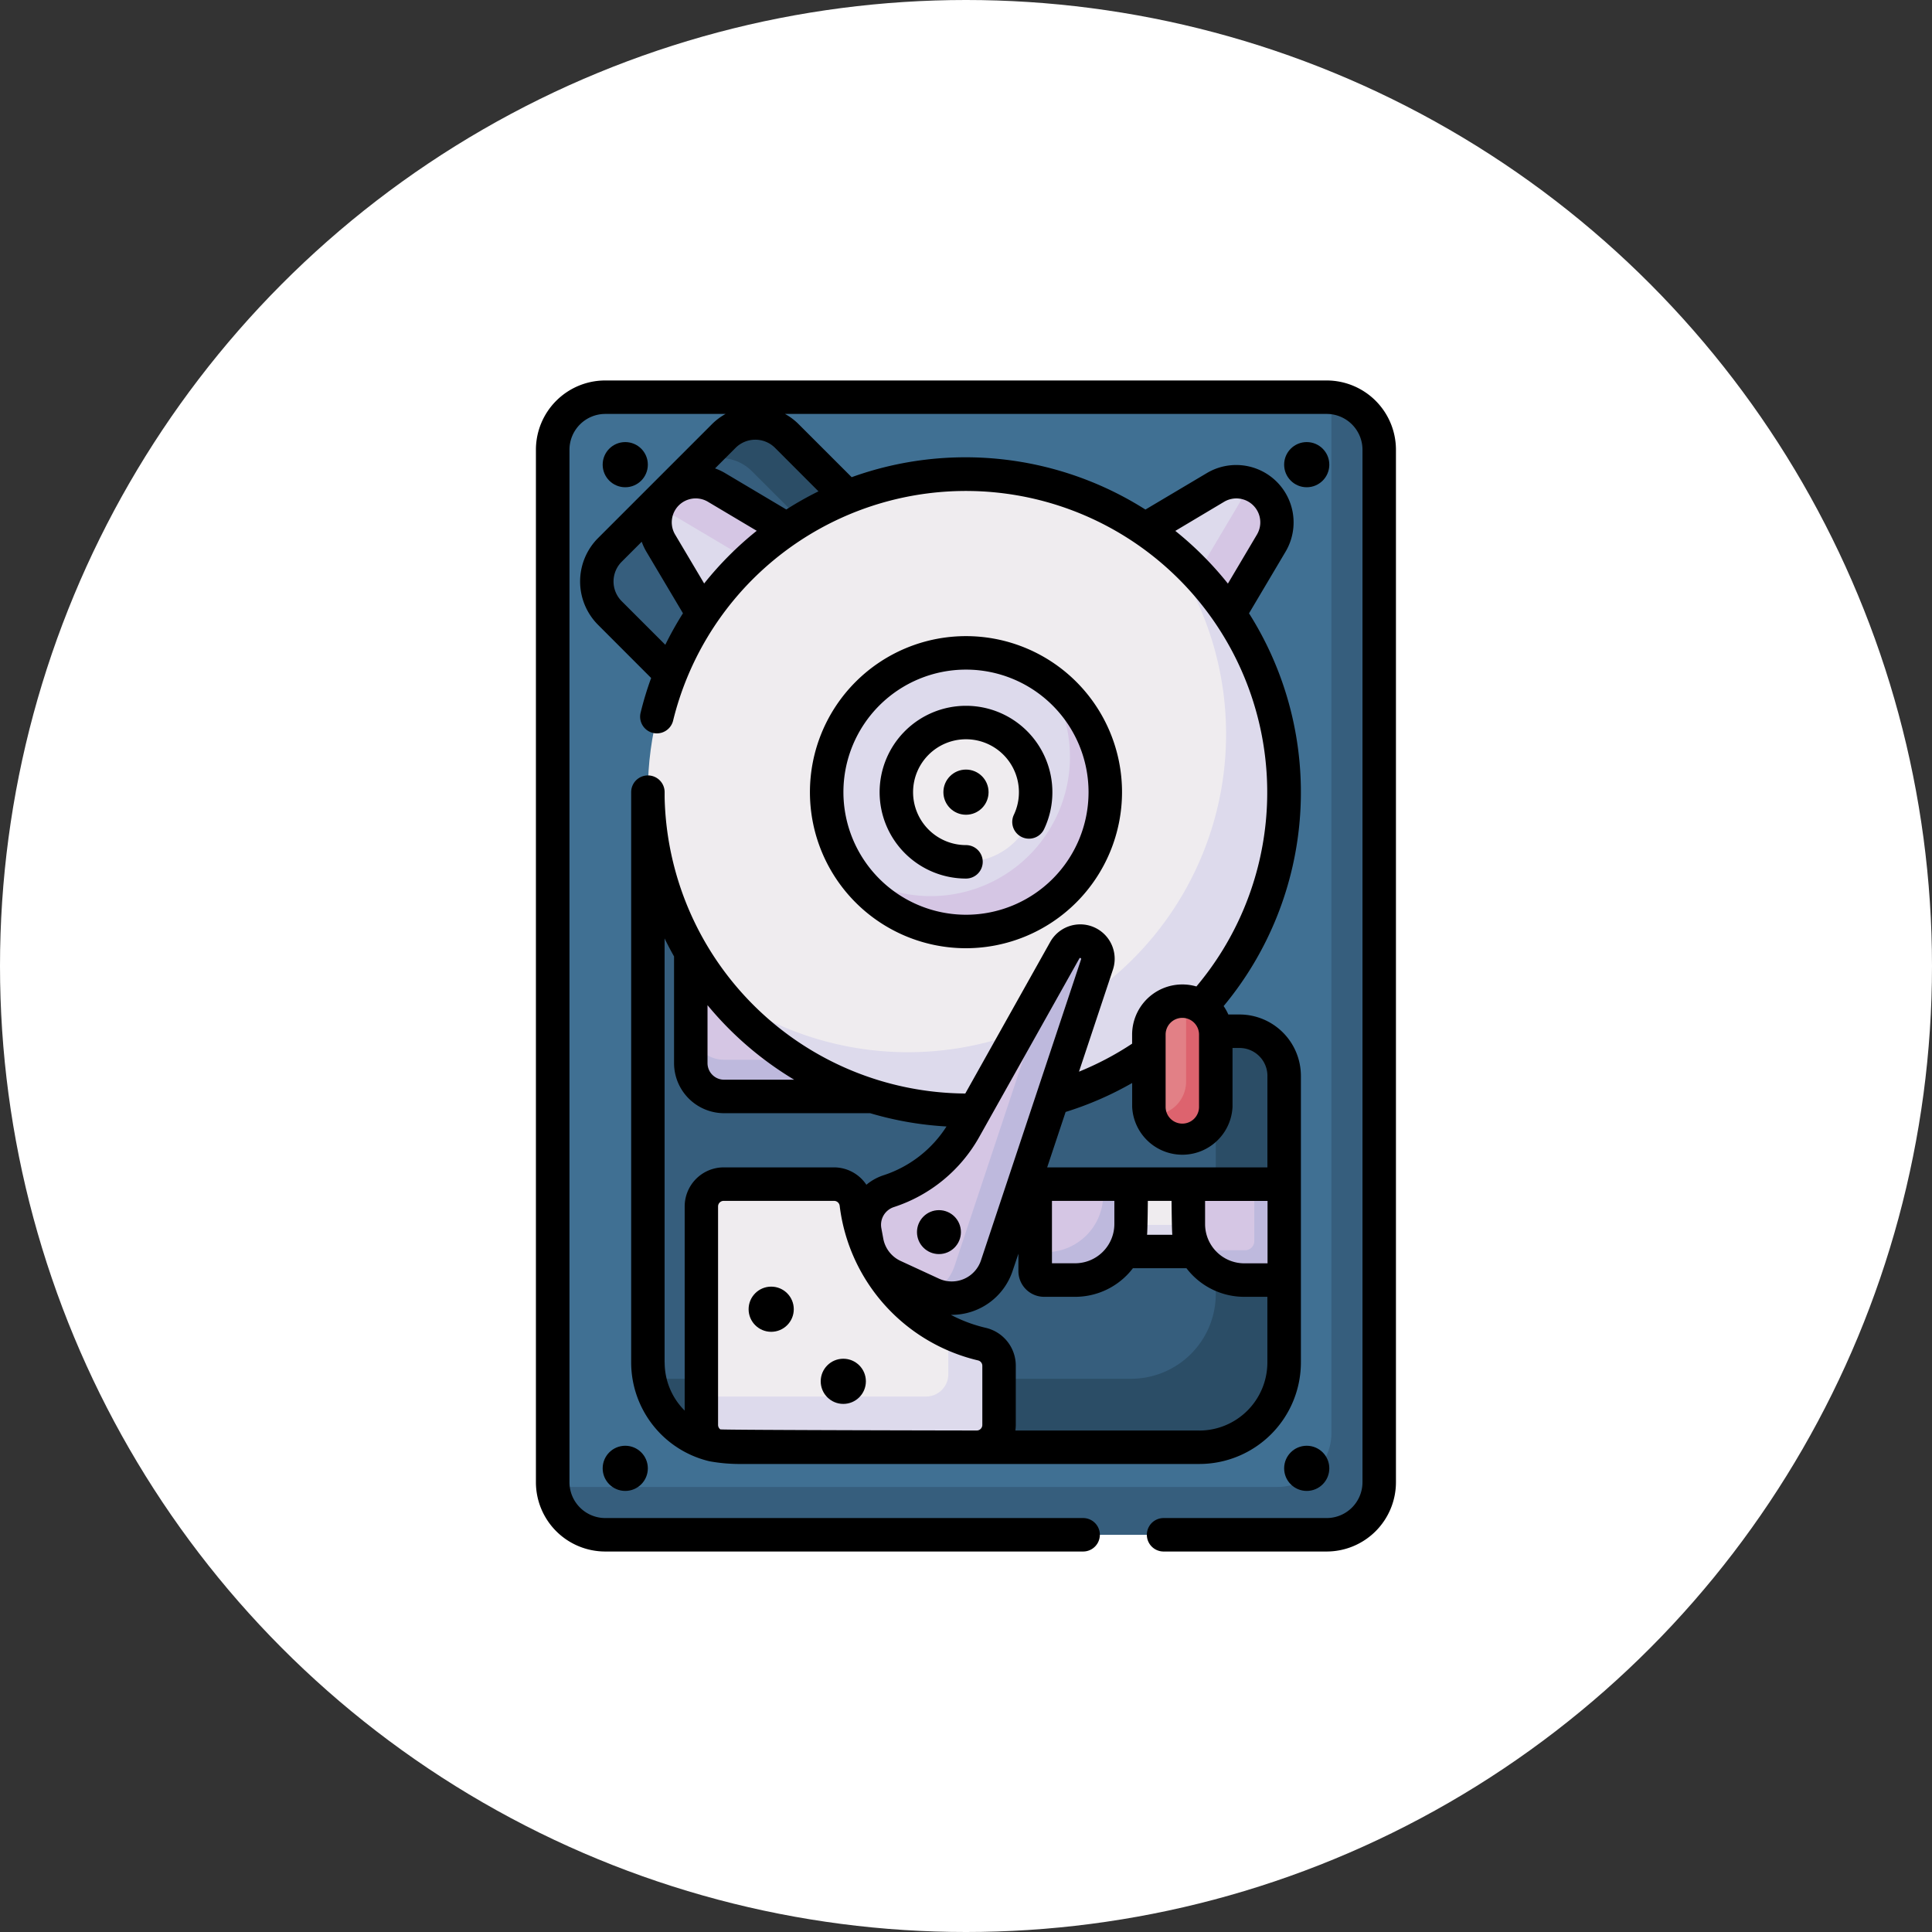 <svg xmlns="http://www.w3.org/2000/svg" width="100" height="100" viewBox="0 0 100 100">
  <rect x="0" y="0" width="100" height="100" fill="#333333" stroke="none"/>
  <g id="Group_1165364" data-name="Group 1165364" transform="translate(-269 -958)">
    <circle id="Ellipse_5614" data-name="Ellipse 5614" cx="50" cy="50" r="50" transform="translate(269 958)" fill="#fff"/>
    <g id="Group_1165394" data-name="Group 1165394" transform="translate(228.739 977.693)">
      <g id="Group_1165365" data-name="Group 1165365" transform="translate(68.871 0.866)">
        <path id="Path_938718" data-name="Path 938718" d="M115.314,66.2H78.109a2.787,2.787,0,0,1-2.787-2.787V10.1a2.787,2.787,0,0,1,2.787-2.787h37.205A2.787,2.787,0,0,1,118.1,10.1V63.411A2.787,2.787,0,0,1,115.314,66.2Z" transform="translate(-75.322 -7.317)" fill="#407093"/>
      </g>
      <path id="Path_938719" data-name="Path 938719" d="M115.726,7.449a2.8,2.8,0,0,1,.016.3V61.051a2.787,2.787,0,0,1-2.787,2.787H75.75a2.8,2.8,0,0,1-.3-.016,2.787,2.787,0,0,0,2.771,2.492H115.43a2.787,2.787,0,0,0,2.787-2.787V10.22a2.787,2.787,0,0,0-2.491-2.771Z" transform="translate(-6.567 -6.567)" fill="#365e7d"/>
      <g id="Group_1165366" data-name="Group 1165366" transform="translate(71.176 2.224)">
        <path id="Path_938720" data-name="Path 938720" d="M108.243,23.081l-9.161,9.161-3.6-3.6a2.368,2.368,0,0,1,0-3.348l5.812-5.812a2.368,2.368,0,0,1,3.348,0Z" transform="translate(-94.787 -18.787)" fill="#365e7d"/>
      </g>
      <g id="Group_1165367" data-name="Group 1165367" transform="translate(75.908 2.224)">
        <path id="Path_938721" data-name="Path 938721" d="M139.882,19.48a2.368,2.368,0,0,0-3.348,0l-1.774,1.774a2.31,2.31,0,0,1,3.266,0l3.642,3.642,1.815-1.815Z" transform="translate(-134.76 -18.786)" fill="#2b4d66"/>
      </g>
      <g id="Group_1165368" data-name="Group 1165368" transform="translate(73.794 21.309)">
        <path id="Path_938722" data-name="Path 938722" d="M126.185,192.374V180H116.9v29.519a4.388,4.388,0,0,0,4.388,4.388h24.158a4.388,4.388,0,0,0,4.388-4.388V194.683a2.31,2.31,0,0,0-2.31-2.31H126.185Z" transform="translate(-116.902 -179.999)" fill="#365e7d"/>
      </g>
      <g id="Group_1165370" data-name="Group 1165370" transform="translate(73.864 33.684)">
        <g id="Group_1165369" data-name="Group 1165369" transform="translate(0)">
          <path id="Path_938723" data-name="Path 938723" d="M148.049,284.529H146.82v13.6a4.388,4.388,0,0,1-4.388,4.388H118.274a4.409,4.409,0,0,1-.779-.07,4.389,4.389,0,0,0,4.318,3.609h24.158a4.388,4.388,0,0,0,4.388-4.388V286.839A2.309,2.309,0,0,0,148.049,284.529Z" transform="translate(-117.495 -284.529)" fill="#2b4d66"/>
        </g>
      </g>
      <g id="Group_1165371" data-name="Group 1165371" transform="translate(76.562 41.598)">
        <path id="Path_938724" data-name="Path 938724" d="M154.808,359.665a8.513,8.513,0,0,1-6.5-7.252,1.16,1.16,0,0,0-1.147-1.029h-5.719a1.155,1.155,0,0,0-1.155,1.155v11.308A1.155,1.155,0,0,0,141.443,365h13.1a1.155,1.155,0,0,0,1.155-1.155v-3.059A1.153,1.153,0,0,0,154.808,359.665Z" transform="translate(-140.288 -351.384)" fill="#efecef"/>
      </g>
      <g id="Group_1165373" data-name="Group 1165373" transform="translate(76.562 49.266)">
        <g id="Group_1165372" data-name="Group 1165372" transform="translate(0)">
          <path id="Path_938725" data-name="Path 938725" d="M154.808,416.762a8.454,8.454,0,0,1-1.736-.614v2.17a1.155,1.155,0,0,1-1.155,1.155H140.288v1.471a1.155,1.155,0,0,0,1.155,1.155h13.1a1.155,1.155,0,0,0,1.155-1.155v-3.059A1.153,1.153,0,0,0,154.808,416.762Z" transform="translate(-140.288 -416.148)" fill="#dddaec"/>
        </g>
      </g>
      <g id="Group_1165374" data-name="Group 1165374" transform="translate(74.167 5.243)">
        <path id="Path_938726" data-name="Path 938726" d="M120.673,44.9a2.1,2.1,0,0,0-.321,2.564l2.791,4.7,4.791-4.791-4.7-2.791A2.1,2.1,0,0,0,120.673,44.9Z" transform="translate(-120.056 -44.284)" fill="#dddaec"/>
      </g>
      <g id="Group_1165375" data-name="Group 1165375" transform="translate(74.258 5.243)">
        <path id="Path_938727" data-name="Path 938727" d="M121.823,46.1l5.056,3,1.734-1.734-4.7-2.791a2.1,2.1,0,0,0-3.089,1.2A2.376,2.376,0,0,1,121.823,46.1Z" transform="translate(-120.827 -44.284)" fill="#d5c6e4"/>
      </g>
      <g id="Group_1165376" data-name="Group 1165376" transform="translate(98.477 5.243)">
        <path id="Path_938728" data-name="Path 938728" d="M332.667,44.9a2.1,2.1,0,0,1,.321,2.564l-2.791,4.7-4.791-4.791,4.7-2.791A2.1,2.1,0,0,1,332.667,44.9Z" transform="translate(-325.407 -44.284)" fill="#dddaec"/>
      </g>
      <g id="Group_1165377" data-name="Group 1165377" transform="translate(101.462 5.297)">
        <path id="Path_938729" data-name="Path 938729" d="M354.89,45.305a2.1,2.1,0,0,0-1.019-.562,2.388,2.388,0,0,1-.331,1.091l-2.926,4.925,1.807,1.807,2.791-4.7a2.1,2.1,0,0,0-.321-2.563Z" transform="translate(-350.614 -44.743)" fill="#d5c6e4"/>
      </g>
      <g id="Group_1165378" data-name="Group 1165378" transform="translate(76.016 28.441)">
        <path id="Path_938730" data-name="Path 938730" d="M147.729,248.863H137.448a1.776,1.776,0,0,1-1.776-1.776v-6.842h12.057Z" transform="translate(-135.672 -240.245)" fill="#d5c6e4"/>
      </g>
      <g id="Group_1165379" data-name="Group 1165379" transform="translate(76.016 33.43)">
        <path id="Path_938731" data-name="Path 938731" d="M135.673,282.387v1.853a1.776,1.776,0,0,0,1.776,1.776H147.73v-1.9H137.4A1.725,1.725,0,0,1,135.673,282.387Z" transform="translate(-135.673 -282.387)" fill="#beb9dd"/>
      </g>
      <g id="Group_1165385" data-name="Group 1165385" transform="translate(73.794 4.842)">
        <g id="Group_1165380" data-name="Group 1165380" transform="translate(0)">
          <circle id="Ellipse_13521" data-name="Ellipse 13521" cx="16.467" cy="16.467" r="16.467" fill="#efecef"/>
        </g>
        <g id="Group_1165381" data-name="Group 1165381" transform="translate(3.422 3.422)">
          <path id="Path_938732" data-name="Path 938732" d="M168.905,69.81A16.467,16.467,0,0,1,145.811,92.9,16.467,16.467,0,1,0,168.905,69.81Z" transform="translate(-145.811 -69.81)" fill="#dddaec"/>
        </g>
        <g id="Group_1165382" data-name="Group 1165382" transform="translate(9.257 9.257)">
          <path id="Path_938733" data-name="Path 938733" d="M202.3,119.092a7.21,7.21,0,1,0,7.21,7.21A7.21,7.21,0,0,0,202.3,119.092Zm0,10.816a3.605,3.605,0,1,1,3.605-3.605A3.605,3.605,0,0,1,202.3,129.908Z" transform="translate(-195.093 -119.092)" fill="#dddaec"/>
        </g>
        <g id="Group_1165384" data-name="Group 1165384" transform="translate(10.537 10.537)">
          <g id="Group_1165383" data-name="Group 1165383">
            <path id="Path_938734" data-name="Path 938734" d="M215.937,129.907a7.209,7.209,0,0,1-10.03,10.03,7.21,7.21,0,1,0,10.03-10.03Z" transform="translate(-205.907 -129.907)" fill="#d5c6e4"/>
          </g>
        </g>
      </g>
      <g id="Group_1165386" data-name="Group 1165386" transform="translate(95.552 41.598)">
        <path id="Path_938735" data-name="Path 938735" d="M300.7,351.384h9.631v3.486H300.7Z" transform="translate(-300.695 -351.384)" fill="#efecef"/>
      </g>
      <g id="Group_1165387" data-name="Group 1165387" transform="translate(95.552 43.709)">
        <path id="Path_938736" data-name="Path 938736" d="M300.7,369.213h9.631v1.375H300.7Z" transform="translate(-300.695 -369.213)" fill="#dddaec"/>
      </g>
      <g id="Group_1165388" data-name="Group 1165388" transform="translate(93.841 41.598)">
        <path id="Path_938737" data-name="Path 938737" d="M288.236,356.35h-1.523a.474.474,0,0,1-.474-.474v-4.018a.474.474,0,0,1,.474-.474h4.018a.474.474,0,0,1,.474.474v1.523A2.969,2.969,0,0,1,288.236,356.35Z" transform="translate(-286.24 -351.384)" fill="#d5c6e4"/>
      </g>
      <path id="Path_938738" data-name="Path 938738" d="M290.732,351.384h-.971v.552a2.969,2.969,0,0,1-2.969,2.969h-.552v.971a.474.474,0,0,0,.474.474h1.523a2.969,2.969,0,0,0,2.969-2.969v-1.523A.473.473,0,0,0,290.732,351.384Z" transform="translate(-192.399 -309.786)" fill="#beb9dd"/>
      <g id="Group_1165389" data-name="Group 1165389" transform="translate(101.762 41.598)">
        <path id="Path_938739" data-name="Path 938739" d="M356.123,356.35h1.523a.474.474,0,0,0,.474-.474v-4.018a.474.474,0,0,0-.474-.474h-4.018a.474.474,0,0,0-.474.474v1.523A2.969,2.969,0,0,0,356.123,356.35Z" transform="translate(-353.154 -351.384)" fill="#d5c6e4"/>
      </g>
      <path id="Path_938740" data-name="Path 938740" d="M359.465,351.384h-1.071v2.947a.474.474,0,0,1-.474.474H356.4a2.958,2.958,0,0,1-1.18-.244,2.969,2.969,0,0,0,2.725,1.789h1.523a.474.474,0,0,0,.474-.474v-4.018a.474.474,0,0,0-.474-.474Z" transform="translate(-253.211 -309.786)" fill="#beb9dd"/>
      <g id="Group_1165390" data-name="Group 1165390" transform="translate(85 29.024)">
        <path id="Path_938741" data-name="Path 938741" d="M211.588,260.165l.1.541a2.458,2.458,0,0,0,1.388,1.8l1.98.914a2.458,2.458,0,0,0,3.362-1.456L223.6,246.37a.916.916,0,0,0-1.669-.737l-5.176,9.236a7,7,0,0,1-3.938,3.235A1.827,1.827,0,0,0,211.588,260.165Z" transform="translate(-211.559 -245.165)" fill="#d5c6e4"/>
      </g>
      <path id="Path_938742" data-name="Path 938742" d="M248.493,245.186a.916.916,0,0,0-1,.446l-.665,1.186-5.035,15.14a2.446,2.446,0,0,1-1.241,1.427l.063.029a2.458,2.458,0,0,0,3.362-1.456l5.185-15.589A.916.916,0,0,0,248.493,245.186Z" transform="translate(-152.119 -216.14)" fill="#beb9dd"/>
      <g id="Group_1165391" data-name="Group 1165391" transform="translate(99.727 32.125)">
        <path id="Path_938743" data-name="Path 938743" d="M337.691,278.564a1.731,1.731,0,0,1-1.731-1.731v-3.742a1.731,1.731,0,0,1,3.462,0v3.742A1.731,1.731,0,0,1,337.691,278.564Z" transform="translate(-335.96 -271.36)" fill="#e28086"/>
      </g>
      <g id="Group_1165392" data-name="Group 1165392" transform="translate(99.78 32.132)">
        <path id="Path_938744" data-name="Path 938744" d="M338.228,271.42a1.73,1.73,0,0,1,.053.418v3.742a1.731,1.731,0,0,1-1.731,1.731c-.048,0-.095,0-.142-.007a1.73,1.73,0,0,0,3.409-.418v-3.742A1.73,1.73,0,0,0,338.228,271.42Z" transform="translate(-336.408 -271.42)" fill="#dd636e"/>
      </g>
      <g id="Group_1165393" data-name="Group 1165393" transform="translate(68.005 0)">
        <path id="Path_938745" data-name="Path 938745" d="M108.932,0H71.59A3.589,3.589,0,0,0,68,3.585V57.028a3.589,3.589,0,0,0,3.585,3.585H96.323a.866.866,0,1,0,0-1.732H71.59a1.855,1.855,0,0,1-1.853-1.853V3.585A1.855,1.855,0,0,1,71.59,1.732h6.227a3.162,3.162,0,0,0-.707.532L71.216,8.158a3.179,3.179,0,0,0,0,4.491L73.964,15.4a17.021,17.021,0,0,0-.549,1.811.866.866,0,0,0,1.683.408,15.6,15.6,0,1,1,27.089,13.747,2.6,2.6,0,0,0-3.328,2.492v.469a15.519,15.519,0,0,1-2.75,1.449L97.864,30.5a1.782,1.782,0,0,0-3.246-1.434l-4.394,7.841A15.672,15.672,0,0,1,74.662,21.585c0-.012,0-.024,0-.036v-.24a.866.866,0,1,0-1.732,0V50.827a5.262,5.262,0,0,0,4.059,5.116,8.761,8.761,0,0,0,1.661.139H102.34a5.26,5.26,0,0,0,5.255-5.255V35.993a3.179,3.179,0,0,0-3.176-3.176h-.58a2.588,2.588,0,0,0-.243-.435,17.316,17.316,0,0,0,1.314-20.329L106.8,8.865a2.971,2.971,0,0,0-4.072-4.072l-3.18,1.889A17.378,17.378,0,0,0,84.343,5.006L81.6,2.264a3.164,3.164,0,0,0-.707-.532h28.037a1.855,1.855,0,0,1,1.853,1.853V57.028a1.855,1.855,0,0,1-1.853,1.853h-8.442a.866.866,0,0,0,0,1.732h8.442a3.589,3.589,0,0,0,3.585-3.585V3.585A3.589,3.589,0,0,0,108.932,0Zm-7.474,32.991a.866.866,0,0,1,.865.865V37.6a.865.865,0,0,1-1.73,0V33.856A.866.866,0,0,1,101.458,32.991Zm-5.329-3.075c.027-.056.112-.011.091.04L91.035,45.545a1.592,1.592,0,0,1-2.177.943l-1.98-.914a1.593,1.593,0,0,1-.9-1.163l-.1-.541a.965.965,0,0,1,.647-1.084,7.849,7.849,0,0,0,4.424-3.635ZM91.106,54.061a.289.289,0,0,1-.289.289s-13.066-.021-13.273-.059a.288.288,0,0,1-.116-.23V42.753a.289.289,0,0,1,.289-.289h5.719a.292.292,0,0,1,.288.267,9.391,9.391,0,0,0,7.161,7.991.286.286,0,0,1,.221.28ZM81.368,36.193H77.741a.86.86,0,0,1-.859-.859v-3a17.637,17.637,0,0,0,1.223,1.335A17.441,17.441,0,0,0,81.368,36.193ZM74.66,50.828V28.88q.23.473.49.932v5.523a2.594,2.594,0,0,0,2.591,2.591H85.3a17.328,17.328,0,0,0,3.952.687,6.12,6.12,0,0,1-3.265,2.527,2.666,2.666,0,0,0-.882.49,2.018,2.018,0,0,0-1.673-.9H77.717A2.023,2.023,0,0,0,75.7,42.753V53.32a3.511,3.511,0,0,1-1.036-2.493Zm27.68,3.522H92.815a2.02,2.02,0,0,0,.023-.289V51a2.011,2.011,0,0,0-1.559-1.966,7.573,7.573,0,0,1-1.8-.671h.041a3.322,3.322,0,0,0,3.154-2.275l.3-.889v.9A1.33,1.33,0,0,0,94.3,47.43H95.91A3.758,3.758,0,0,0,98.9,45.95h2.772a3.758,3.758,0,0,0,2.988,1.48h1.2v3.4a3.527,3.527,0,0,1-3.522,3.522ZM100.9,42.464s.014,1.574.041,1.754H99.632c.027-.18.041-1.754.041-1.754Zm4.966,3.233h-1.2a2.033,2.033,0,0,1-2.03-2.03v-1.2h3.233V45.7ZM97.94,42.464v1.2a2.033,2.033,0,0,1-2.03,2.03h-1.2V42.465H97.94Zm7.922-6.471v4.739h-11.4l.955-2.87a17.206,17.206,0,0,0,3.445-1.5V37.6a2.6,2.6,0,0,0,5.194,0V34.55h.363a1.445,1.445,0,0,1,1.444,1.443ZM103.617,6.282a1.239,1.239,0,0,1,1.7,1.7l-1.5,2.532a17.487,17.487,0,0,0-2.722-2.728ZM72.44,11.425a1.445,1.445,0,0,1,0-2.042l1.036-1.036a2.965,2.965,0,0,0,.242.517l1.893,3.186a17.478,17.478,0,0,0-.914,1.631Zm4.268-.917-1.5-2.527a1.239,1.239,0,0,1,1.7-1.7l2.521,1.5A17.373,17.373,0,0,0,76.709,10.507Zm5.917-4.769a17.254,17.254,0,0,0-1.665.939L77.789,4.793a2.986,2.986,0,0,0-.517-.242l1.063-1.063a1.445,1.445,0,0,1,2.042,0Z" transform="translate(-68.005 0)"/>
        <path id="Path_938746" data-name="Path 938746" d="M203.93,119.853a8.077,8.077,0,1,0-8.077,8.077A8.086,8.086,0,0,0,203.93,119.853Zm-14.421,0a6.344,6.344,0,1,1,6.344,6.344A6.352,6.352,0,0,1,189.509,119.853Z" transform="translate(-173.598 -98.543)"/>
        <path id="Path_938747" data-name="Path 938747" d="M223.568,150.307a.866.866,0,0,0-.866-.866,2.739,2.739,0,1,1,2.739-2.739,2.713,2.713,0,0,1-.264,1.175.866.866,0,0,0,1.564.744,4.43,4.43,0,0,0,.432-1.919,4.471,4.471,0,1,0-4.471,4.471A.866.866,0,0,0,223.568,150.307Z" transform="translate(-200.446 -125.392)"/>
        <circle id="Ellipse_13522" data-name="Ellipse 13522" cx="1.169" cy="1.169" r="1.169" transform="translate(21.086 20.14)"/>
        <circle id="Ellipse_13523" data-name="Ellipse 13523" cx="1.169" cy="1.169" r="1.169" transform="translate(11.004 46.903)"/>
        <circle id="Ellipse_13524" data-name="Ellipse 13524" cx="1.169" cy="1.169" r="1.169" transform="translate(14.736 50.635)"/>
        <circle id="Ellipse_13525" data-name="Ellipse 13525" cx="1.169" cy="1.169" r="1.169" transform="translate(3.45 55.139)"/>
        <circle id="Ellipse_13526" data-name="Ellipse 13526" cx="1.169" cy="1.169" r="1.169" transform="translate(38.723 55.139)"/>
        <circle id="Ellipse_13527" data-name="Ellipse 13527" cx="1.169" cy="1.169" r="1.169" transform="translate(3.45 3.189)"/>
        <circle id="Ellipse_13528" data-name="Ellipse 13528" cx="1.169" cy="1.169" r="1.169" transform="translate(38.723 3.189)"/>
        <circle id="Ellipse_13529" data-name="Ellipse 13529" cx="1.137" cy="1.137" r="1.137" transform="translate(19.719 42.944)"/>
      </g>
    </g>
  </g>
</svg>

